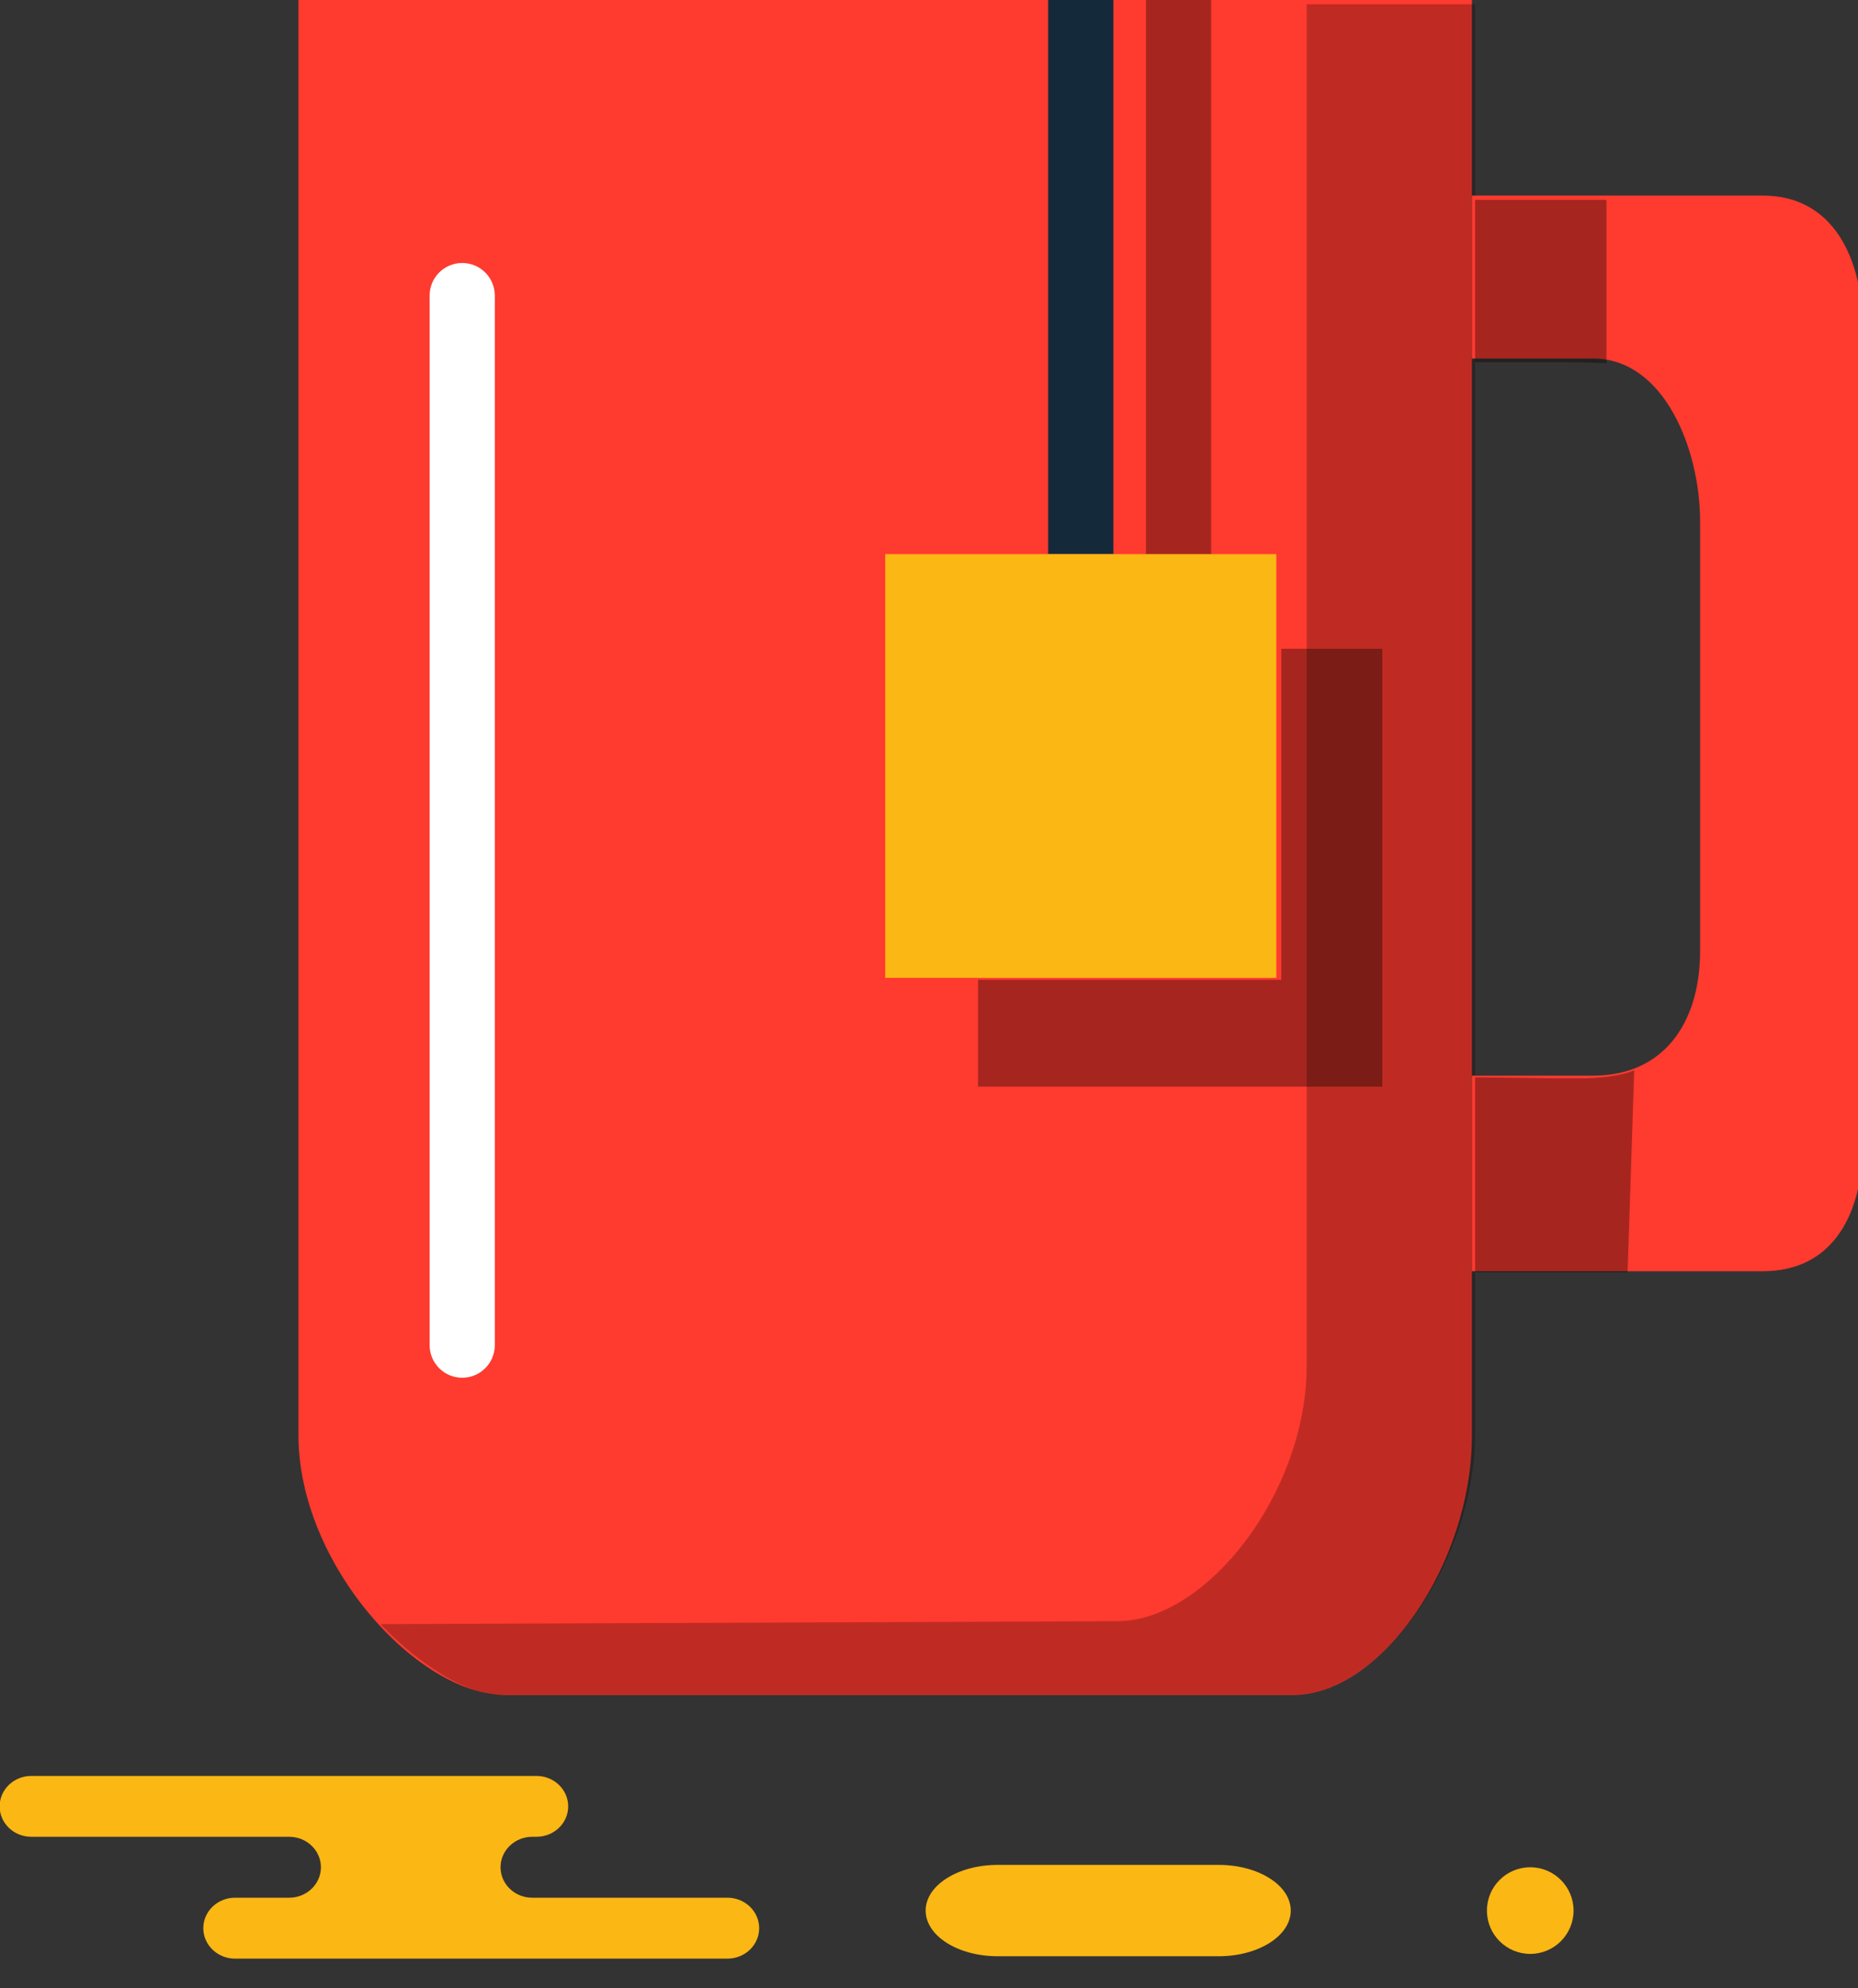 <svg xmlns="http://www.w3.org/2000/svg" xmlns:xlink="http://www.w3.org/1999/xlink" preserveAspectRatio="xMidYMid" width="57" height="61" viewBox="0 0 57 61">
  <rect x="0" y="0" width="57" height="61" fill="#333333" stroke="none"/>
  <defs>
    <style>

      .cls-3 {
        fill: #fbb713;
      }

      .cls-6 {
        fill: #ff3a2f;
      }

      .cls-7 {
        fill: #000000;
        opacity: 0.25;
      }

      .cls-8 {
        fill: #142a3b;
      }

      .cls-9 {
        fill: #000000;
        opacity: 0.35;
      }

      .cls-15 {
        fill: #ffffff;
      }
    </style>
  </defs>
  <g id="group-2svg">
    <path d="M37.387,60.016 C38.608,60.016 39.598,59.389 39.598,58.615 C39.598,57.841 38.608,57.213 37.387,57.213 C37.387,57.213 30.609,57.213 30.609,57.213 C29.387,57.213 28.397,57.841 28.397,58.615 C28.397,59.389 29.387,60.016 30.609,60.016 C30.609,60.016 37.387,60.016 37.387,60.016 Z" id="path-1" class="cls-3" fill-rule="evenodd"/>
    <path d="M48.274,58.615 C48.274,59.349 47.679,59.944 46.945,59.944 C46.211,59.944 45.616,59.349 45.616,58.615 C45.616,57.881 46.211,57.286 46.945,57.286 C47.679,57.286 48.274,57.881 48.274,58.615 Z" id="path-2" class="cls-3" fill-rule="evenodd"/>
    <path d="M13.672,54.484 C13.672,54.484 16.458,54.484 16.458,54.484 C16.995,54.484 17.431,54.902 17.431,55.418 C17.431,55.934 16.995,56.351 16.458,56.351 C16.458,56.351 16.329,56.351 16.329,56.351 C15.791,56.351 15.356,56.770 15.356,57.286 C15.356,57.802 15.791,58.220 16.329,58.220 C16.329,58.220 22.317,58.220 22.317,58.220 C22.854,58.220 23.290,58.639 23.290,59.155 C23.290,59.671 22.854,60.089 22.317,60.089 C22.317,60.089 15.120,60.089 15.120,60.089 C15.120,60.089 7.210,60.089 7.210,60.089 C6.673,60.089 6.237,59.671 6.237,59.155 C6.237,58.639 6.673,58.220 7.210,58.220 C7.210,58.220 8.872,58.220 8.872,58.220 C9.409,58.220 9.845,57.802 9.845,57.286 C9.845,56.770 9.409,56.351 8.872,56.351 C8.872,56.351 0.961,56.351 0.961,56.351 C0.424,56.351 -0.011,55.934 -0.011,55.418 C-0.011,54.902 0.424,54.484 0.961,54.484 C0.961,54.484 2.831,54.484 2.831,54.484 C2.831,54.484 13.672,54.484 13.672,54.484 Z" id="path-3" class="cls-3" fill-rule="evenodd"/>
    <path d="M9.156,-0.000 C9.156,-0.000 9.156,44.034 9.156,44.034 C9.156,47.968 12.793,52.000 15.507,52.000 C15.507,52.000 39.663,52.000 39.663,52.000 C42.377,52.000 45.156,47.968 45.156,44.034 C45.156,44.034 45.156,-0.000 45.156,-0.000 C45.156,-0.000 9.156,-0.000 9.156,-0.000 Z" id="path-4" class="cls-6" fill-rule="evenodd"/>
    <path d="M40.087,0.129 C40.087,0.129 40.087,41.889 40.087,41.889 C40.087,45.824 36.993,49.737 34.279,49.737 C34.279,49.737 11.675,49.827 11.675,49.827 C12.572,50.784 14.140,51.995 15.374,51.995 C15.374,51.995 39.663,51.995 39.663,51.995 C42.377,51.995 45.254,47.891 45.254,43.956 C45.254,43.956 45.254,0.129 45.254,0.129 C45.254,0.129 40.087,0.129 40.087,0.129 Z" id="path-5" class="cls-7" fill-rule="evenodd"/>
    <path d="M34.156,17.000 C34.156,17.000 32.156,17.000 32.156,17.000 C32.156,17.000 32.156,-0.000 32.156,-0.000 C32.156,-0.000 34.156,-0.000 34.156,-0.000 C34.156,-0.000 34.156,17.000 34.156,17.000 Z" id="path-6" class="cls-8" fill-rule="evenodd"/>
    <path d="M37.156,22.000 C37.156,22.000 35.156,22.000 35.156,22.000 C35.156,22.000 35.156,-0.000 35.156,-0.000 C35.156,-0.000 37.156,-0.000 37.156,-0.000 C37.156,-0.000 37.156,22.000 37.156,22.000 Z" id="path-7" class="cls-9" fill-rule="evenodd"/>
    <path d="M39.156,30.000 C39.156,30.000 27.156,30.000 27.156,30.000 C27.156,30.000 27.156,17.000 27.156,17.000 C27.156,17.000 39.156,17.000 39.156,17.000 C39.156,17.000 39.156,30.000 39.156,30.000 Z" id="path-8" class="cls-3" fill-rule="evenodd"/>
    <path d="M39.307,19.903 C39.307,19.903 39.307,30.060 39.307,30.060 C39.307,30.060 30.005,30.060 30.005,30.060 C30.005,30.060 30.005,33.338 30.005,33.338 C30.005,33.338 42.407,33.338 42.407,33.338 C42.407,33.338 42.407,19.903 42.407,19.903 C42.407,19.903 39.307,19.903 39.307,19.903 Z" id="path-9" class="cls-9" fill-rule="evenodd"/>
    <path d="M45.156,39.000 C45.156,39.000 48.311,39.000 48.311,39.000 C48.311,39.000 54.080,39.000 54.080,39.000 C56.266,39.000 57.156,37.196 57.156,35.010 C57.156,35.010 57.156,10.150 57.156,10.150 C57.156,7.965 56.266,6.000 54.080,6.000 C54.080,6.000 48.311,6.000 48.311,6.000 C48.311,6.000 45.156,6.000 45.156,6.000 C45.156,6.000 45.156,11.000 45.156,11.000 C45.156,11.000 48.221,11.000 48.221,11.000 C48.221,11.000 48.875,11.000 48.875,11.000 C51.060,11.000 52.156,13.803 52.156,15.989 C52.156,15.989 52.156,29.171 52.156,29.171 C52.156,31.356 51.060,33.000 48.875,33.000 C48.875,33.000 48.221,33.000 48.221,33.000 C48.221,33.000 45.156,33.000 45.156,33.000 C45.156,33.000 45.156,39.000 45.156,39.000 Z" id="path-10" class="cls-6" fill-rule="evenodd"/>
    <path d="M47.858,33.083 C47.858,33.083 45.254,33.052 45.254,33.052 C45.254,33.052 45.254,39.034 45.254,39.034 C45.254,39.034 47.949,39.034 47.949,39.034 C47.949,39.034 49.932,39.034 49.932,39.034 C49.932,39.034 50.135,32.835 50.135,32.835 C49.699,33.022 49.021,33.083 48.513,33.083 C48.513,33.083 47.858,33.083 47.858,33.083 Z" id="path-11" class="cls-9" fill-rule="evenodd"/>
    <path d="M45.254,6.131 C45.254,6.131 45.254,11.116 45.254,11.116 C45.254,11.116 47.210,11.116 47.210,11.116 C47.210,11.116 47.865,11.116 47.865,11.116 C48.373,11.116 48.875,11.116 49.284,11.150 C49.284,11.150 49.284,6.131 49.284,6.131 C49.284,6.131 47.301,6.131 47.301,6.131 C47.301,6.131 45.254,6.131 45.254,6.131 Z" id="path-12" class="cls-9" fill-rule="evenodd"/>
    <path d="M14.180,42.268 C13.627,42.268 13.180,41.820 13.180,41.268 C13.180,41.268 13.180,9.068 13.180,9.068 C13.180,8.516 13.627,8.068 14.180,8.068 C14.732,8.068 15.180,8.516 15.180,9.068 C15.180,9.068 15.180,41.268 15.180,41.268 C15.180,41.820 14.732,42.268 14.180,42.268 Z" id="path-13" class="cls-15" fill-rule="evenodd"/>
  </g>
</svg>
